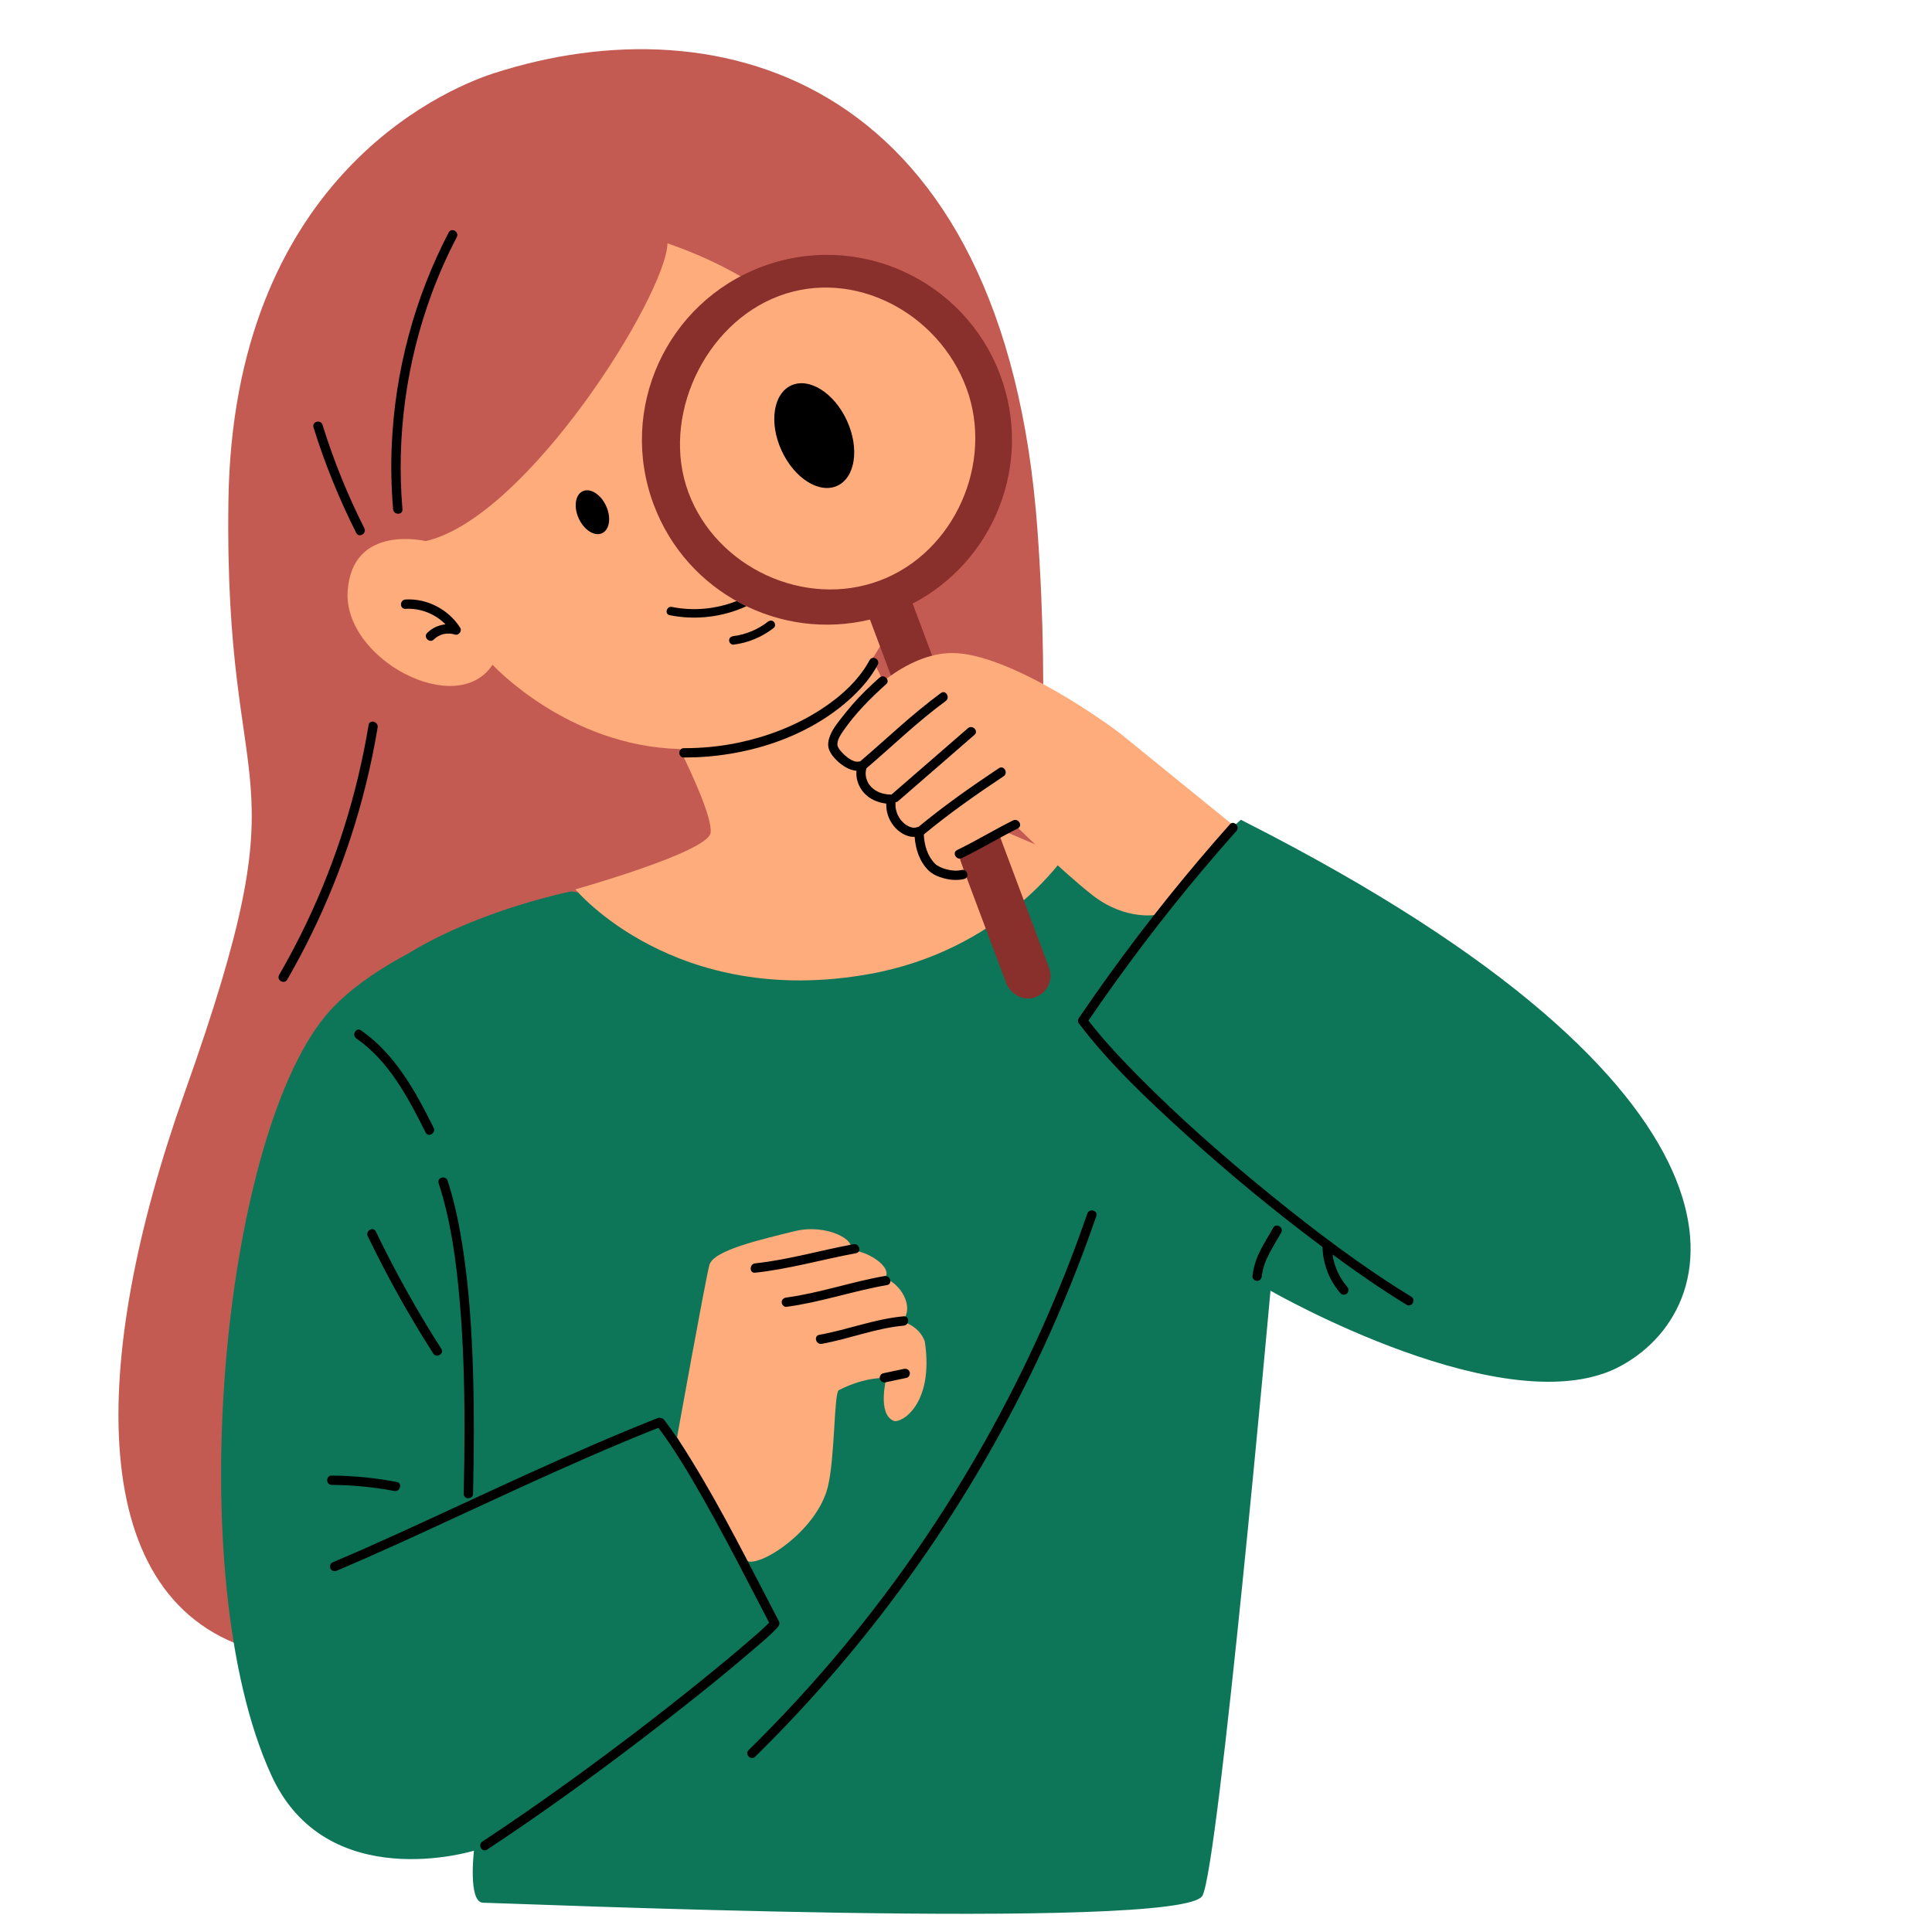<svg xmlns="http://www.w3.org/2000/svg" xmlns:xlink="http://www.w3.org/1999/xlink" width="1080" zoomAndPan="magnify" viewBox="0 0 810 810" height="1080" preserveAspectRatio="xMidYMid meet" version="1.0"><path fill="#c45b52" d="M 434.961 222.191 C 445.652 369.863 402.258 460.809 402.258 460.809 L 420.945 542.527 L 401.32 606.031 C 401.32 606.031 182.359 711.875 108.539 692.266 C 34.723 672.652 37.523 570.23 77.391 458.16 C 128.637 314.113 93.898 343.602 95.77 210.051 C 97.637 76.5 184.473 38.012 206.965 30.738 C 302.273 -0.082 421.258 32.918 434.961 222.191 Z M 434.961 222.191 C 445.652 369.863 417.523 460.129 417.523 460.129 L 420.945 542.527 L 401.32 606.031 C 401.32 606.031 182.359 711.875 108.539 692.266 C 34.723 672.652 37.523 570.23 77.391 458.16 C 128.637 314.113 93.898 343.602 95.77 210.051 C 97.637 76.5 184.473 38.012 206.965 30.738 C 302.273 -0.082 421.258 32.918 434.961 222.191 Z M 434.961 222.191 " fill-opacity="1" fill-rule="nonzero"/><path fill="#0e7658" d="M 356.27 390.711 L 450.613 359.602 L 487.84 380.77 C 487.84 380.77 504.523 360.562 522.496 344.848 C 741.992 456.461 726.91 546.586 679.738 572.566 C 632.566 598.547 532.66 541.137 532.66 541.137 C 532.66 541.137 510.84 783.289 504.098 794.836 C 495.301 809.906 208.973 797.723 202.555 797.723 C 196.137 797.723 198.707 775.91 198.707 775.91 C 198.707 775.91 136.562 795.156 113.562 743.84 C 85.32 673.277 109.141 475.633 144.367 423.746 C 168.758 387.824 239.461 373.711 239.461 373.711 Z M 356.27 390.711 L 450.613 359.602 L 487.84 380.77 C 487.84 380.77 502.262 359.398 520.23 343.684 C 739.73 455.301 726.91 546.586 679.738 572.566 C 632.566 598.547 532.66 541.137 532.66 541.137 C 532.66 541.137 510.84 783.289 504.098 794.836 C 495.301 809.906 208.973 797.723 202.555 797.723 C 196.137 797.723 198.707 775.91 198.707 775.91 C 198.707 775.91 136.562 795.156 113.562 743.84 C 75.816 660.73 92.852 479.594 136.129 426.312 C 163.504 392.609 239.461 373.711 239.461 373.711 Z M 356.27 390.711 " fill-opacity="1" fill-rule="nonzero"/><path fill="#feac7c" d="M 446.172 359.168 C 446.172 359.168 420.012 398.391 364.57 408.352 C 282.777 423.051 241.227 372.863 241.227 372.863 C 241.227 372.863 296.668 357.297 297.914 349.203 C 298.844 343.156 289.688 323.551 285 314.027 C 237.832 312.84 206.496 278.695 206.496 278.695 C 191.547 301.574 143.891 276.359 145.762 247.875 C 147.629 219.391 178.465 226.863 178.465 226.863 C 220.98 217.211 279.227 123.82 279.848 102.027 C 293.082 106.566 304.566 112.113 314.574 118.266 C 330.734 113.355 358.172 109.324 383.258 126.309 C 420.41 151.465 429.285 213.473 378.34 246.422 C 376.109 256.488 372.145 266.754 365.688 276.203 L 391.988 329.875 C 394.402 334.801 398.453 338.738 403.445 341.016 Z M 446.172 359.168 C 446.172 359.168 420.012 398.391 364.57 408.352 C 282.777 423.051 241.227 372.863 241.227 372.863 C 241.227 372.863 296.668 357.297 297.914 349.203 C 298.844 343.156 289.688 323.551 285 314.027 C 237.832 312.84 206.496 278.695 206.496 278.695 C 191.547 301.574 143.891 276.359 145.762 247.875 C 147.629 219.391 178.465 226.863 178.465 226.863 C 220.98 217.211 279.227 123.82 279.848 102.027 C 293.082 106.566 304.566 112.113 314.574 118.266 C 330.734 113.355 358.172 109.324 383.258 126.309 C 420.41 151.465 429.285 213.473 378.34 246.422 C 376.109 256.488 372.145 266.754 365.688 276.203 L 391.988 329.875 C 394.402 334.801 398.453 338.738 403.445 341.016 Z M 446.172 359.168 " fill-opacity="1" fill-rule="nonzero"/><path fill="#892f2c" d="M 439.832 405.738 L 382.633 253.059 C 416.871 235.219 433.219 194.262 419.336 157.199 C 404.312 117.105 359.621 96.773 319.508 111.789 C 279.395 126.801 259.051 171.469 274.07 211.562 C 287.957 248.625 327.199 268.777 364.742 259.754 L 421.766 411.969 C 423.535 416.684 428.566 419.641 433.422 418.289 C 438.895 416.766 441.781 410.938 439.832 405.738 Z M 288.676 206.598 C 276.91 175.199 295.195 135.844 326.609 124.09 C 358.023 112.332 393.352 131.121 405.113 162.52 C 416.879 193.918 400.234 231.66 368.82 243.418 C 337.406 255.172 300.438 237.992 288.676 206.598 Z M 288.676 206.598 " fill-opacity="1" fill-rule="nonzero"/><path fill="#feac7c" d="M 378.215 554.039 C 383.863 547.828 377.086 537.664 370.871 535.973 C 374.824 531.453 363.527 524.113 356.18 524.113 C 359.57 520.16 346.578 512.82 333.016 516.207 C 319.457 519.598 299.121 524.113 297.426 530.324 C 295.73 536.535 283.867 602.602 283.867 602.602 C 283.867 602.602 301.027 630.004 312.863 654.285 C 317.949 657.672 342.645 641.957 347.125 623.152 C 350.109 610.637 349.652 583.871 351.66 582.84 C 362.98 577.016 371.625 577.715 371.625 577.715 C 371.625 577.715 367.684 592.73 374.66 595.691 C 377.594 596.938 391.695 589.078 387.742 562.539 C 387.742 562.539 386.125 556.301 378.215 554.039 Z M 516.312 345.387 L 485.418 383.449 C 485.418 383.449 472.195 386.332 458.086 375.355 C 445.785 365.781 425.617 345.938 425.617 345.938 C 425.617 345.938 412.926 351.422 401.555 357.375 L 404.125 365.316 C 404.125 365.316 397.949 366.602 392.211 364.613 C 384.883 362.074 382.586 352.914 382.586 352.914 L 382.609 352.914 C 381.824 350.637 381.98 348.125 383.336 345.938 C 377.727 346.246 369.086 339.867 371.887 332.395 C 363.789 335.195 358.105 325.621 359.742 318.852 C 356.004 320.719 349.305 309.98 354.914 301.574 C 361.039 292.387 379.832 273.789 399.219 273.789 C 422.895 273.789 463.926 302.82 470.781 308.422 C 477.633 314.027 516.312 345.387 516.312 345.387 Z M 516.312 345.387 " fill-opacity="1" fill-rule="nonzero"/><path fill="#000000" d="M 131.441 179.168 C 130.691 176.754 134.473 175.73 135.219 178.129 C 139.852 193.031 145.707 207.512 152.742 221.441 C 153.875 223.688 150.496 225.668 149.359 223.418 C 142.172 209.195 136.172 194.387 131.441 179.168 Z M 168.73 213.504 C 166.137 182.996 170.328 152.082 180.902 123.348 C 183.918 115.152 187.469 107.172 191.5 99.43 C 192.664 97.199 189.285 95.215 188.117 97.453 C 173.742 125.062 165.562 155.75 164.238 186.844 C 163.859 195.734 164.059 204.641 164.812 213.504 C 165.023 215.996 168.945 216.02 168.73 213.504 Z M 158.324 304.988 C 158.734 302.523 154.961 301.465 154.547 303.949 C 149.789 332.621 141.059 360.625 128.551 386.871 C 125.004 394.309 121.16 401.602 117.039 408.738 C 115.777 410.926 119.16 412.898 120.422 410.715 C 135.121 385.25 146.25 357.727 153.332 329.191 C 155.316 321.191 156.977 313.117 158.324 304.988 Z M 170.008 251.344 C 167.5 251.488 167.484 255.406 170.008 255.258 C 176.246 254.895 182.43 257.355 186.777 261.758 C 183.926 262.047 181.18 263.289 179.105 265.344 C 177.312 267.117 180.082 269.887 181.879 268.113 C 184.207 265.809 187.602 265.047 190.707 266.039 C 192.316 266.551 193.828 264.586 192.922 263.164 C 188.047 255.516 179.09 250.816 170.008 251.344 Z M 344.531 563.402 C 356.082 561.348 367.141 556.832 378.879 555.781 C 381.367 555.559 381.391 551.641 378.879 551.867 C 366.766 552.953 355.402 557.508 343.492 559.629 C 341.012 560.07 342.062 563.844 344.531 563.402 Z M 329.684 547.906 C 343.992 546 357.672 541.23 371.867 538.773 C 374.348 538.348 373.297 534.574 370.824 535 C 356.98 537.395 343.633 542.133 329.684 543.992 C 328.625 544.133 327.738 544.793 327.727 545.949 C 327.715 546.898 328.633 548.047 329.684 547.906 Z M 357.816 521.648 C 344.078 524.184 330.52 528.172 316.602 529.672 C 314.121 529.941 314.094 533.859 316.602 533.586 C 330.879 532.047 344.766 528.023 358.859 525.422 C 361.336 524.969 360.285 521.191 357.816 521.648 Z M 371.305 579.535 C 374.215 578.918 377.125 578.301 380.031 577.684 C 381.035 577.473 381.711 576.242 381.398 575.277 C 381.059 574.219 380.066 573.684 378.992 573.91 C 376.082 574.527 373.172 575.141 370.266 575.758 C 369.262 575.973 368.586 577.203 368.898 578.168 C 369.238 579.227 370.23 579.762 371.305 579.535 Z M 165.32 625.098 C 167.781 625.562 168.84 621.793 166.359 621.32 C 157.359 619.617 148.227 618.707 139.062 618.633 C 136.543 618.613 136.539 622.527 139.062 622.547 C 147.879 622.617 156.656 623.457 165.32 625.098 Z M 149.395 435.367 C 163.113 444.91 171.145 460.215 178.422 474.793 C 179.547 477.051 182.926 475.07 181.805 472.816 C 174.188 457.559 165.707 441.957 151.371 431.984 C 149.297 430.543 147.336 433.938 149.395 435.367 Z M 183.895 496.039 C 189.016 511.828 191.242 528.512 192.691 544.992 C 194.273 562.992 194.75 581.086 194.75 599.152 C 194.75 608.191 194.617 617.23 194.414 626.266 C 194.359 628.789 198.277 628.785 198.332 626.266 C 198.711 609.344 198.84 592.41 198.332 575.488 C 197.789 557.41 196.609 539.289 193.754 521.414 C 192.328 512.488 190.465 503.605 187.672 495 C 186.898 492.609 183.113 493.633 183.895 496.039 Z M 154.191 518.297 C 162.348 535.219 171.512 551.641 181.633 567.465 C 182.988 569.582 186.379 567.621 185.016 565.488 C 174.895 549.664 165.73 533.242 157.574 516.32 C 156.48 514.051 153.102 516.035 154.191 518.297 Z M 455.852 508.816 C 444.457 541.93 430.027 573.973 412.828 604.48 C 395.727 634.824 375.918 663.656 353.668 690.457 C 341.141 705.547 327.848 719.992 313.855 733.734 C 312.055 735.5 314.824 738.27 316.625 736.5 C 341.723 711.855 364.547 684.922 384.805 656.168 C 405.066 627.402 422.738 596.809 437.504 564.875 C 445.805 546.926 453.195 528.559 459.629 509.859 C 460.453 507.469 456.668 506.445 455.852 508.816 Z M 326.227 682.035 C 326.508 681.723 326.629 681.387 326.688 681.051 C 326.801 680.625 326.793 680.152 326.535 679.66 C 314.531 656.777 303.094 633.527 289.469 611.543 C 286.035 605.996 282.449 600.531 278.504 595.332 C 278.121 594.828 277.613 594.582 277.094 594.523 C 276.73 594.359 276.301 594.309 275.789 594.512 C 257.043 601.922 238.59 610.062 220.242 618.406 C 202.375 626.535 184.613 634.883 166.742 643 C 157.648 647.133 148.523 651.199 139.32 655.086 C 138.34 655.5 138.145 656.93 138.617 657.762 C 139.195 658.777 140.328 658.875 141.297 658.465 C 158.055 651.395 174.562 643.746 191.07 636.117 C 209.246 627.719 227.41 619.289 245.758 611.273 C 255.785 606.887 265.875 602.641 276.051 598.605 C 283.07 608.051 289.109 618.23 294.902 628.453 C 301.578 640.223 307.871 652.203 314.102 664.211 C 316.883 669.574 319.656 674.945 322.457 680.301 C 319.797 683.062 316.805 685.555 313.922 688.051 C 307.742 693.398 301.438 698.598 295.09 703.738 C 276.863 718.492 258.215 732.734 239.215 746.473 C 227.062 755.258 214.754 763.828 202.234 772.082 C 200.141 773.465 202.102 776.855 204.215 775.465 C 226.109 761.023 247.391 745.656 268.242 729.75 C 284.043 717.699 299.688 705.391 314.781 692.465 C 318.672 689.133 322.789 685.844 326.227 682.035 Z M 591.684 543.637 C 571.016 530.996 551.586 516.277 532.797 501.02 C 513.406 485.277 494.562 468.734 477.004 450.961 C 469.758 443.625 462.641 436.059 456.34 427.883 C 471.07 406.273 486.859 385.395 503.688 365.371 C 508.5 359.645 513.398 353.988 518.371 348.398 C 520.039 346.52 517.281 343.742 515.602 345.629 C 497.777 365.66 480.969 386.594 465.27 408.328 C 460.828 414.473 456.48 420.688 452.219 426.961 C 451.867 427.477 451.828 428.422 452.219 428.938 C 465.098 445.922 480.883 460.809 496.609 475.109 C 515.102 491.918 534.43 507.859 554.469 522.801 C 554.629 529.957 557.328 536.844 562.031 542.238 C 562.73 543.035 564.09 542.949 564.805 542.238 C 565.594 541.445 565.5 540.27 564.805 539.469 C 561.48 535.656 559.379 530.91 558.656 525.934 C 568.742 533.34 579.031 540.488 589.707 547.02 C 591.863 548.336 593.836 544.953 591.684 543.637 Z M 533.773 514.766 C 532.016 517.988 529.996 521.074 528.348 524.355 C 526.641 527.754 525.5 531.266 525.098 535.055 C 524.984 536.105 526.078 537.012 527.055 537.012 C 528.207 537.012 528.902 536.109 529.012 535.055 C 529.746 528.203 533.949 522.613 537.156 516.742 C 538.363 514.527 534.98 512.551 533.773 514.766 Z M 343.879 297.629 C 333.574 304.246 321.977 308.738 310.016 311.285 C 302.348 312.922 294.535 313.691 286.695 313.676 C 284.176 313.668 284.172 317.582 286.695 317.59 C 311.996 317.648 339.148 309.465 357.77 291.742 C 361.766 287.941 365.34 283.605 367.973 278.75 C 369.172 276.531 365.793 274.555 364.59 276.773 C 359.867 285.488 352.133 292.328 343.879 297.629 Z M 252.418 223.551 C 255.586 222.098 256.34 216.98 254.109 212.117 C 251.875 207.25 247.5 204.484 244.332 205.938 C 241.168 207.391 240.41 212.512 242.645 217.375 C 244.875 222.238 249.254 225.004 252.418 223.551 Z M 351.035 203.672 C 358.598 200.203 360.406 187.973 355.074 176.352 C 349.738 164.734 339.281 158.125 331.719 161.594 C 324.156 165.062 322.348 177.293 327.684 188.914 C 333.016 200.531 343.473 207.141 351.035 203.672 Z M 305.68 268.488 C 305.68 269.363 306.504 270.402 307.469 270.281 C 313.707 269.496 319.473 267.102 324.426 263.23 C 325.188 262.633 325.051 261.324 324.426 260.699 C 323.672 259.945 322.656 260.102 321.891 260.699 C 317.77 263.922 312.664 266.051 307.469 266.699 C 306.512 266.82 305.68 267.438 305.68 268.488 Z M 280.766 257.914 C 291.602 260.098 302.988 258.738 312.969 254.152 C 311.57 253.477 310.191 252.754 308.836 251.996 C 300.277 255.344 290.824 256.297 281.719 254.465 C 279.465 254.012 278.504 257.461 280.766 257.914 Z M 357.301 295.48 C 355.656 297.375 354.082 299.336 352.535 301.312 C 350.867 303.441 349.203 305.566 348.16 308.082 C 347.355 310.016 346.824 312.145 347.562 314.172 C 348.211 315.957 349.465 317.516 350.82 318.816 C 352.957 320.871 355.977 322.941 359.086 323.164 C 358.754 326.516 359.98 329.945 362.254 332.445 C 364.633 335.066 368.07 336.516 371.562 336.906 C 371.477 340.203 372.496 343.434 374.551 346.09 C 376.66 348.816 380.012 351.012 383.465 350.859 C 383.875 356.043 385.5 361.23 389.312 364.953 C 391.039 366.641 393.48 367.641 395.777 368.25 C 398.508 368.973 401.414 369.18 404.18 368.527 C 406.633 367.949 405.594 364.172 403.137 364.75 C 401.016 365.25 398.773 365.008 396.688 364.438 C 395.723 364.176 394.781 363.848 393.906 363.398 C 393.02 362.945 392.512 362.625 391.961 362.062 C 388.762 358.789 387.535 354.332 387.309 349.875 C 397.941 341.035 409.27 333.113 420.766 325.445 C 422.852 324.055 420.895 320.66 418.789 322.066 C 407.195 329.797 395.793 337.812 385.051 346.695 C 384.742 346.715 384.434 346.77 384.137 346.902 C 384.352 346.809 383.832 346.973 383.785 346.988 C 383.672 347.008 383.617 347.02 383.59 347.027 C 383.547 347.027 383.5 347.031 383.453 347.035 C 383.027 347.043 382.676 347.023 382.453 346.969 C 381.559 346.758 381.07 346.555 380.309 346.102 C 380.004 345.918 379.707 345.719 379.418 345.504 C 379.363 345.461 379.195 345.324 379.168 345.301 C 379.047 345.199 378.93 345.094 378.816 344.988 C 378.535 344.73 378.273 344.457 378.02 344.176 C 377.895 344.035 377.77 343.891 377.652 343.742 C 377.637 343.723 377.641 343.727 377.629 343.715 C 377.586 343.656 377.539 343.598 377.496 343.535 C 377.074 342.941 376.703 342.312 376.387 341.656 C 376.383 341.648 376.258 341.371 376.238 341.336 C 376.18 341.191 376.125 341.043 376.07 340.898 C 375.945 340.539 375.832 340.176 375.738 339.809 C 375.641 339.441 375.57 339.07 375.504 338.695 C 375.492 338.621 375.488 338.609 375.48 338.594 C 375.48 338.566 375.48 338.551 375.477 338.465 C 375.465 338.277 375.445 338.09 375.434 337.898 C 375.418 337.555 375.418 337.207 375.434 336.859 C 375.441 336.684 375.453 336.508 375.469 336.332 C 375.836 336.289 376.203 336.176 376.543 335.879 C 387.242 326.652 397.863 317.34 408.547 308.098 C 410.457 306.445 407.676 303.684 405.777 305.328 C 395.094 314.57 384.469 323.883 373.773 333.109 C 373.746 333.133 373.742 333.16 373.719 333.184 C 373.598 333.156 373.484 333.105 373.355 333.105 C 370.332 333.082 367.293 332.078 365.164 329.828 C 363.215 327.77 362.434 324.766 363.258 322.121 C 363.258 322.117 363.258 322.113 363.258 322.105 C 374.301 312.676 384.742 302.527 396.473 293.926 C 398.484 292.449 396.531 289.051 394.492 290.547 C 382.527 299.32 371.852 309.629 360.59 319.25 C 360.445 319.254 360.316 319.227 360.16 319.266 C 357.621 319.855 354.469 317.043 352.918 315.367 C 352.18 314.57 351.219 313.441 351.098 312.336 C 350.875 310.352 352.484 307.977 353.539 306.445 C 358.57 299.145 364.934 292.73 371.52 286.848 C 373.406 285.168 370.629 282.406 368.75 284.082 C 364.727 287.672 360.836 291.402 357.301 295.48 Z M 403.246 359.766 C 411.215 355.918 418.773 351.289 426.699 347.348 C 428.957 346.227 426.973 342.848 424.723 343.969 C 416.797 347.906 409.238 352.535 401.27 356.387 C 399 357.484 400.984 360.859 403.246 359.766 Z M 403.246 359.766 " fill-opacity="1" fill-rule="nonzero"/></svg>